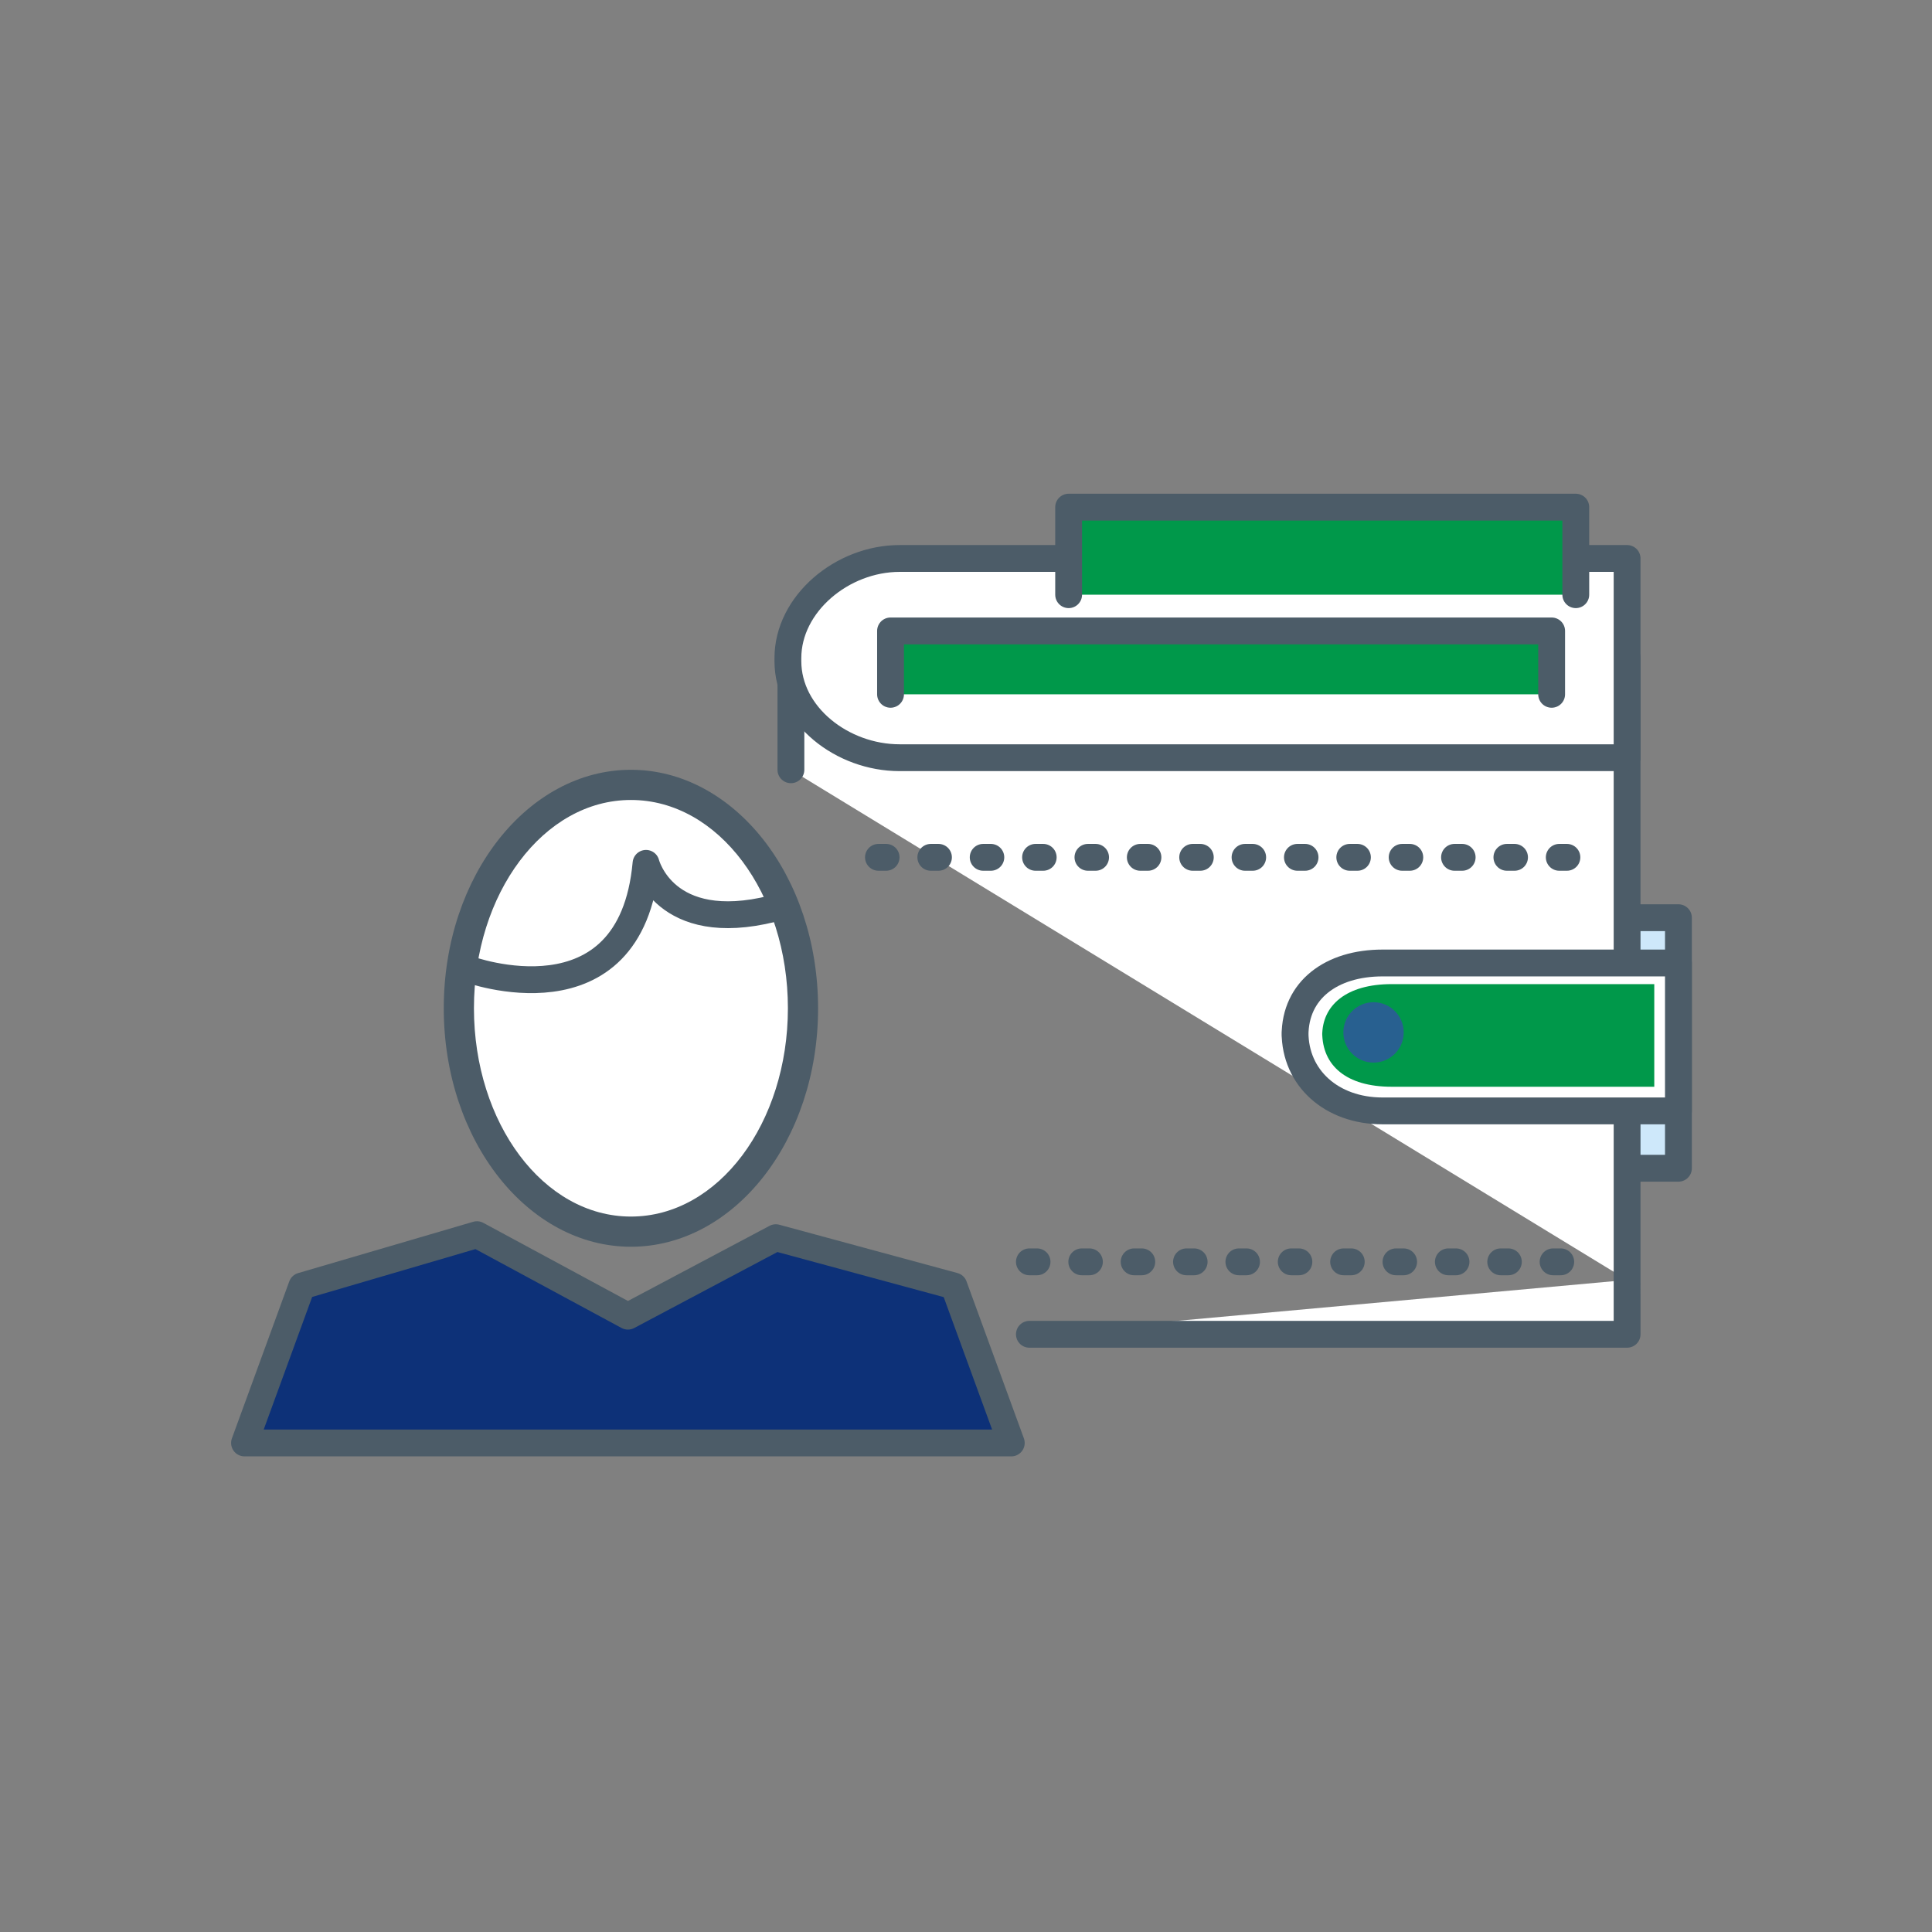 <?xml version="1.0" encoding="utf-8"?>
<!-- Generator: Adobe Illustrator 16.0.0, SVG Export Plug-In . SVG Version: 6.00 Build 0)  -->
<!DOCTYPE svg PUBLIC "-//W3C//DTD SVG 1.1//EN" "http://www.w3.org/Graphics/SVG/1.1/DTD/svg11.dtd">
<svg version="1.1" id="Layer_1" xmlns="http://www.w3.org/2000/svg" xmlns:xlink="http://www.w3.org/1999/xlink" x="0px" y="0px"
	 width="216px" height="216px" viewBox="0 0 216 216" enable-background="new 0 0 216 216" xml:space="preserve">
<rect x="0" y="0" width="216" height="216" fill="#808080" stroke="none"/>
<path fill="#CEE8FA" stroke="#4C5C68" stroke-width="3" stroke-linecap="round" stroke-linejoin="round" stroke-miterlimit="10" d="
	M179.213,102.6h8.438v28.012h-8.438V102.6z"/>
<path fill="#FFFFFF" stroke="#4C5C68" stroke-width="3" stroke-linecap="round" stroke-linejoin="round" stroke-miterlimit="10" d="
	M115.088,149.175h66.824V143.1 M181.912,143.1V73.575H88.425v12.487"/>
<path fill="#FFFFFF" stroke="#4C5C68" stroke-width="3" stroke-linecap="round" stroke-linejoin="round" stroke-miterlimit="10" d="
	M181.912,84.712h-81.337c-6.413,0-12.488-4.725-12.488-10.8v-0.337c0-6.075,6.075-11.138,12.488-11.138h81.337V84.712z"/>
<path fill="#FFFFFF" stroke="#4C5C68" stroke-width="3" stroke-linecap="round" stroke-linejoin="round" stroke-miterlimit="10" d="
	M187.65,124.2h-33.075c-5.737,0-9.788-3.713-9.788-8.775v0.338c0-5.063,4.051-8.1,9.788-8.1h33.075V124.2z"/>
<path fill="#00984A" d="M184.95,121.5h-29.362c-5.063,0-7.763-2.362-7.763-6.075v0.338c0-3.375,2.7-5.737,7.763-5.737h29.362V121.5z
	"/>
<path fill="none" stroke="#4C5C68" stroke-width="3" stroke-linecap="round" stroke-linejoin="round" stroke-miterlimit="10" stroke-dasharray="0.855,5" d="
	M98.212,95.85h79.313 M115.088,141.075h62.438"/>
<ellipse fill="#286090" cx="153.563" cy="115.425" rx="3.375" ry="3.375"/>
<path fill="#00984A" stroke="#4C5C68" stroke-width="3" stroke-linecap="round" stroke-linejoin="round" stroke-miterlimit="10" d="
	M119.475,66.487V56.7h56.7v9.787 M99.563,77.625v-7.087h73.912v7.087"/>
<path fill="#FFFFFF" d="M70.538,137.7c-10.462,0-19.238-11.138-19.238-24.976c0-13.837,8.438-24.975,19.238-24.975
	c10.462,0,19.237,11.138,19.237,24.975C89.775,126.563,81,137.7,70.538,137.7z"/>
<path fill="#4C5C68" d="M70.538,89.438c9.788,0,17.55,10.462,17.55,23.287c0,12.825-7.762,23.288-17.55,23.288
	s-17.55-10.463-17.55-23.288C52.987,99.9,60.75,89.438,70.538,89.438 M70.538,86.063c-11.475,0-20.925,11.813-20.925,26.662
	c0,14.851,9.45,26.663,20.925,26.663s20.925-11.813,20.925-26.663C91.462,97.875,82.013,86.063,70.538,86.063z"/>
<path fill="#0D3178" stroke="#4C5C68" stroke-width="3" stroke-linecap="round" stroke-linejoin="round" stroke-miterlimit="10" d="
	M27.337,161.325h85.725l-6.413-17.55l-19.913-5.4L70.2,147.15l-16.875-9.113l-19.575,5.738L27.337,161.325z"/>
<path fill="none" stroke="#4C5C68" stroke-width="3" stroke-linecap="round" stroke-linejoin="round" stroke-miterlimit="10" d="
	M52.313,108.337c0,0,18.225,6.75,19.913-11.813c0,0,2.025,8.1,14.175,5.063"/>
</svg>
